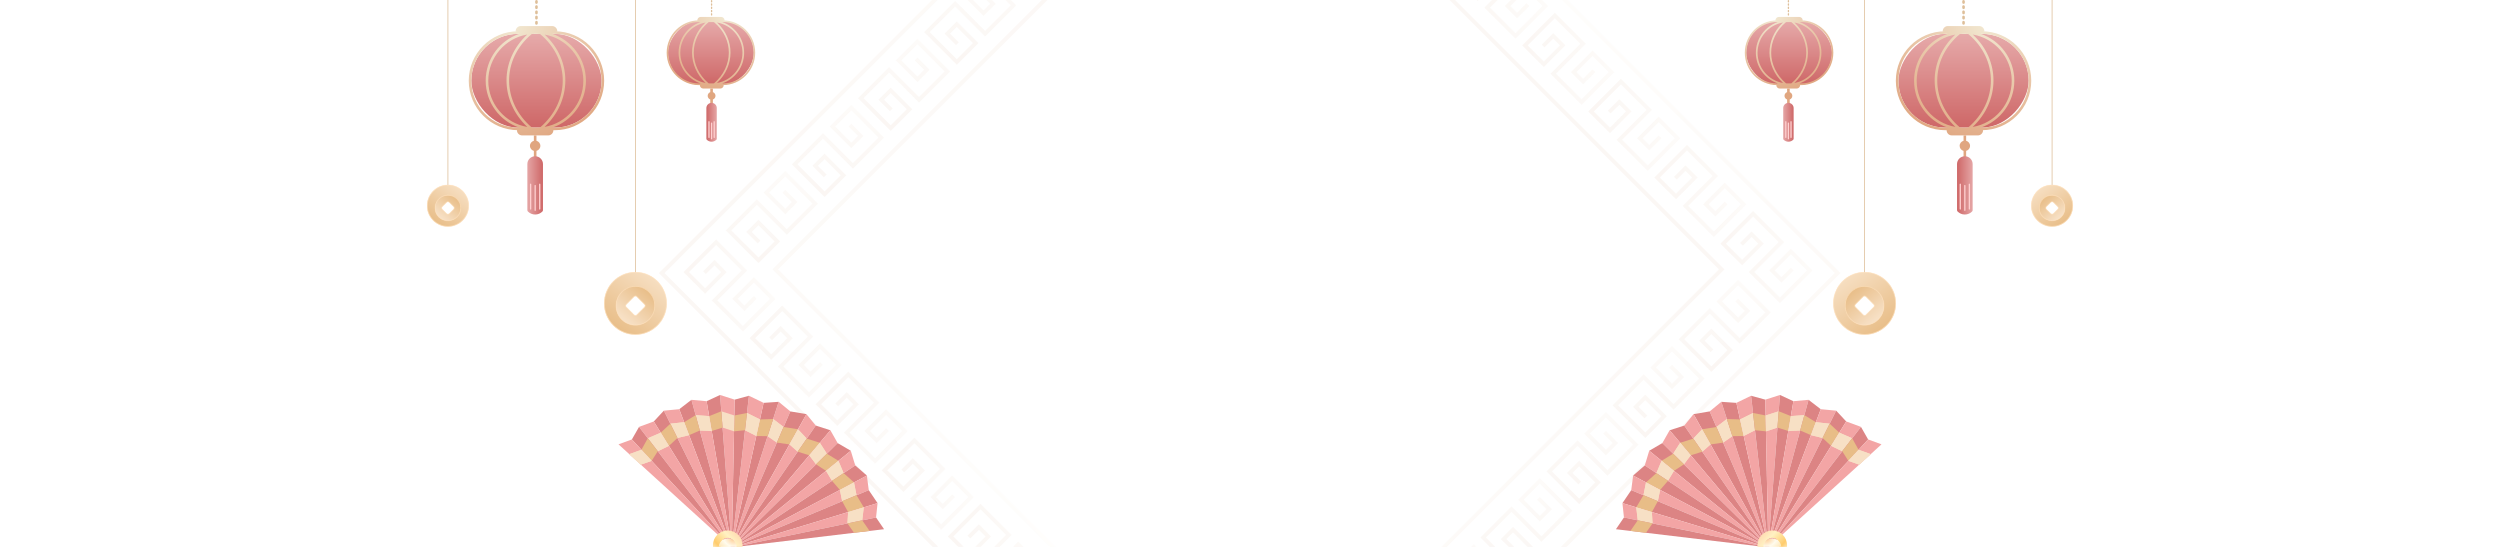 <svg width="1920" height="420" viewBox="0 0 1920 420" fill="none" xmlns="http://www.w3.org/2000/svg">
<g clip-path="url(#clip0_2722_60026)">
<g opacity="0.05">
<rect x="959.701" y="-241.84" width="638.574" height="638.574" transform="rotate(45 959.701 -241.84)" stroke="url(#paint0_radial_2722_60026)" stroke-width="3"/>
<rect x="958.838" y="570.313" width="513.985" height="513.985" transform="rotate(-135 958.838 570.313)" stroke="url(#paint1_radial_2722_60026)" stroke-width="3"/>
<path d="M755.344 -4.376L762.596 2.876L755.344 10.129L740.84 -4.376L755.344 -18.88L778.309 4.085L756.553 25.841L733.588 2.876L711.831 24.633L734.796 47.598L749.301 33.093L734.796 18.589L727.544 25.841L734.192 32.489" stroke="url(#paint2_linear_2722_60026)" stroke-width="3" stroke-linecap="square"/>
<path d="M704.579 46.389L711.831 53.641L704.579 60.893L690.075 46.389L704.579 31.885L727.544 54.85L705.788 76.606L682.823 53.641L661.067 75.397L684.032 98.362L698.536 83.858L684.032 69.354L676.78 76.606L683.427 83.254" stroke="url(#paint3_linear_2722_60026)" stroke-width="3" stroke-linecap="square"/>
<path d="M653.815 97.154L661.067 104.406L653.815 111.658L639.31 97.154L653.815 82.65L676.78 105.615L655.023 127.371L632.058 104.406L610.302 126.162L633.267 149.127L647.771 134.623L633.267 120.119L626.015 127.371L632.663 134.019" stroke="url(#paint4_linear_2722_60026)" stroke-width="3" stroke-linecap="square"/>
<path d="M603.05 147.919L610.302 155.171L603.05 162.423L588.546 147.919L603.05 133.415L626.015 156.38L604.259 178.136L581.294 155.171L559.537 176.927L582.502 199.892L597.007 185.388L582.502 170.884L575.25 178.136L581.898 184.784" stroke="url(#paint5_linear_2722_60026)" stroke-width="3" stroke-linecap="square"/>
<path d="M1334.87 231.504L1342.12 238.756L1334.87 246.008L1320.36 231.504L1334.87 217L1357.83 239.965L1336.07 261.721L1313.11 238.756L1291.35 260.513L1314.32 283.478L1328.82 268.973L1314.32 254.469L1307.07 261.721L1313.71 268.369" stroke="url(#paint6_linear_2722_60026)" stroke-width="3" stroke-linecap="square"/>
<path d="M1284.1 282.269L1291.35 289.521L1284.1 296.773L1269.6 282.269L1284.1 267.765L1307.07 290.73L1285.31 312.486L1262.34 289.521L1240.59 311.277L1263.55 334.242L1278.06 319.738L1263.55 305.234L1256.3 312.486L1262.95 319.134" stroke="url(#paint7_linear_2722_60026)" stroke-width="3" stroke-linecap="square"/>
<path d="M1233.34 333.033L1240.59 340.286L1233.34 347.538L1218.83 333.033L1233.34 318.529L1256.3 341.494L1234.54 363.251L1211.58 340.286L1189.82 362.042L1212.79 385.007L1227.29 370.503L1212.79 355.998L1205.54 363.251L1212.18 369.898" stroke="url(#paint8_linear_2722_60026)" stroke-width="3" stroke-linecap="square"/>
<path d="M1182.57 383.798L1189.82 391.05L1182.57 398.302L1168.07 383.798L1182.57 369.294L1205.54 392.259L1183.78 414.015L1160.81 391.05L1139.06 412.807L1162.02 435.771L1176.53 421.267L1162.02 406.763L1154.77 414.015L1161.42 420.663" stroke="url(#paint9_linear_2722_60026)" stroke-width="3" stroke-linecap="square"/>
<path d="M1131.81 434.563L1139.06 441.815L1131.81 449.067L1117.3 434.563L1131.81 420.059L1154.77 443.024L1133.02 464.78L1110.05 441.815L1088.29 463.571L1111.26 486.536L1125.76 472.032L1111.26 457.528L1104.01 464.78L1110.65 471.428" stroke="url(#paint10_linear_2722_60026)" stroke-width="3" stroke-linecap="square"/>
<path d="M1375.39 207.695L1368.14 214.947L1360.89 207.695L1375.39 193.191L1389.9 207.695L1366.93 230.66L1345.18 208.904L1368.14 185.939L1346.39 164.182L1323.42 187.147L1337.93 201.651L1352.43 187.147L1345.18 179.895L1338.53 186.543" stroke="url(#paint11_linear_2722_60026)" stroke-width="3" stroke-linecap="square"/>
<path d="M1324.63 156.93L1317.38 164.182L1310.13 156.93L1324.63 142.426L1339.13 156.93L1316.17 179.895L1294.41 158.139L1317.38 135.174L1295.62 113.418L1272.66 136.383L1287.16 150.887L1301.66 136.383L1294.41 129.13L1287.77 135.778" stroke="url(#paint12_linear_2722_60026)" stroke-width="3" stroke-linecap="square"/>
<path d="M1273.87 106.166L1266.61 113.418L1259.36 106.166L1273.87 91.661L1288.37 106.166L1265.4 129.13L1243.65 107.374L1266.61 84.409L1244.86 62.653L1221.89 85.618L1236.4 100.122L1250.9 85.618L1243.65 78.366L1237 85.014" stroke="url(#paint13_linear_2722_60026)" stroke-width="3" stroke-linecap="square"/>
<path d="M1223.1 55.401L1215.85 62.653L1208.6 55.401L1223.1 40.897L1237.6 55.401L1214.64 78.366L1192.88 56.61L1215.85 33.645L1194.09 11.888L1171.13 34.853L1185.63 49.358L1200.14 34.853L1192.88 27.601L1186.24 34.249" stroke="url(#paint14_linear_2722_60026)" stroke-width="3" stroke-linecap="square"/>
<path d="M1172.34 4.636L1165.08 11.888L1157.83 4.636L1172.34 -9.868L1186.84 4.636L1163.88 27.601L1142.12 5.845L1165.08 -17.12L1143.33 -38.876L1120.36 -15.911L1134.87 -1.407L1149.37 -15.911L1142.12 -23.163L1135.47 -16.516" stroke="url(#paint15_linear_2722_60026)" stroke-width="3" stroke-linecap="square"/>
<path d="M782.032 432.571L774.78 439.823L767.528 432.571L782.032 418.067L796.536 432.571L773.571 455.536L751.815 433.78L774.78 410.815L753.024 389.059L730.059 412.024L744.563 426.528L759.067 412.024L751.815 404.772L745.167 411.419" stroke="url(#paint16_linear_2722_60026)" stroke-width="3" stroke-linecap="square"/>
<path d="M731.267 381.807L724.015 389.059L716.763 381.807L731.267 367.302L745.771 381.807L722.807 404.772L701.05 383.015L724.015 360.05L702.259 338.294L679.294 361.259L693.798 375.763L708.302 361.259L701.05 354.007L694.402 360.655" stroke="url(#paint17_linear_2722_60026)" stroke-width="3" stroke-linecap="square"/>
<path d="M680.503 331.042L673.25 338.294L665.998 331.042L680.503 316.538L695.007 331.042L672.042 354.007L650.286 332.251L673.25 309.286L651.494 287.529L628.529 310.494L643.033 324.999L657.538 310.494L650.286 303.242L643.638 309.89" stroke="url(#paint18_linear_2722_60026)" stroke-width="3" stroke-linecap="square"/>
<path d="M629.738 280.277L622.486 287.529L615.234 280.277L629.738 265.773L644.242 280.277L621.277 303.242L599.521 281.486L622.486 258.521L600.73 236.765L577.765 259.73L592.269 274.234L606.773 259.73L599.521 252.478L592.873 259.125" stroke="url(#paint19_linear_2722_60026)" stroke-width="3" stroke-linecap="square"/>
<path d="M578.973 229.512L571.721 236.764L564.469 229.512L578.973 215.008L593.477 229.512L570.512 252.477L548.756 230.721L571.721 207.756L549.965 186L527 208.965L541.504 223.469L556.008 208.965L548.756 201.713L542.108 208.36" stroke="url(#paint20_linear_2722_60026)" stroke-width="3" stroke-linecap="square"/>
</g>
<mask id="path-22-inside-1_2722_60026" fill="white">
<path fill-rule="evenodd" clip-rule="evenodd" d="M344 174C352.837 174 360 166.837 360 158C360 149.163 352.837 142 344 142C335.163 142 328 149.163 328 158C328 166.837 335.163 174 344 174ZM344.106 166.16C348.554 166.16 352.16 162.554 352.16 158.107C352.16 153.659 348.554 150.053 344.106 150.053C339.659 150.053 336.053 153.659 336.053 158.107C336.053 162.554 339.659 166.16 344.106 166.16Z"/>
</mask>
<path fill-rule="evenodd" clip-rule="evenodd" d="M344 174C352.837 174 360 166.837 360 158C360 149.163 352.837 142 344 142C335.163 142 328 149.163 328 158C328 166.837 335.163 174 344 174ZM344.106 166.16C348.554 166.16 352.16 162.554 352.16 158.107C352.16 153.659 348.554 150.053 344.106 150.053C339.659 150.053 336.053 153.659 336.053 158.107C336.053 162.554 339.659 166.16 344.106 166.16Z" fill="url(#paint21_linear_2722_60026)"/>
<path d="M359.543 158C359.543 166.584 352.584 173.543 344 173.543V174.457C353.089 174.457 360.457 167.089 360.457 158H359.543ZM344 142.457C352.584 142.457 359.543 149.416 359.543 158H360.457C360.457 148.911 353.089 141.543 344 141.543V142.457ZM328.457 158C328.457 149.416 335.416 142.457 344 142.457V141.543C334.911 141.543 327.543 148.911 327.543 158H328.457ZM344 173.543C335.416 173.543 328.457 166.584 328.457 158H327.543C327.543 167.089 334.911 174.457 344 174.457V173.543ZM351.703 158.107C351.703 162.302 348.302 165.703 344.106 165.703V166.616C348.806 166.616 352.616 162.806 352.616 158.107H351.703ZM344.106 150.51C348.302 150.51 351.703 153.911 351.703 158.107H352.616C352.616 153.407 348.806 149.597 344.106 149.597V150.51ZM336.51 158.107C336.51 153.911 339.911 150.51 344.106 150.51V149.597C339.407 149.597 335.597 153.407 335.597 158.107H336.51ZM344.106 165.703C339.911 165.703 336.51 162.302 336.51 158.107H335.597C335.597 162.806 339.407 166.616 344.106 166.616V165.703Z" fill="#FFE2BF" mask="url(#path-22-inside-1_2722_60026)"/>
<g filter="url(#filter0_d_2722_60026)">
<mask id="path-24-inside-2_2722_60026" fill="white">
<path fill-rule="evenodd" clip-rule="evenodd" d="M344 167.823C349.523 167.823 354 163.386 354 157.912C354 152.438 349.523 148 344 148C338.477 148 334 152.438 334 157.912C334 163.386 338.477 167.823 344 167.823ZM344.973 153.611C344.436 153.078 343.565 153.078 343.027 153.611L339.67 156.939C339.132 157.471 339.132 158.335 339.67 158.867L343.027 162.195C343.565 162.728 344.436 162.728 344.973 162.195L348.331 158.867C348.868 158.335 348.868 157.471 348.331 156.939L344.973 153.611Z"/>
</mask>
<path fill-rule="evenodd" clip-rule="evenodd" d="M344 167.823C349.523 167.823 354 163.386 354 157.912C354 152.438 349.523 148 344 148C338.477 148 334 152.438 334 157.912C334 163.386 338.477 167.823 344 167.823ZM344.973 153.611C344.436 153.078 343.565 153.078 343.027 153.611L339.67 156.939C339.132 157.471 339.132 158.335 339.67 158.867L343.027 162.195C343.565 162.728 344.436 162.728 344.973 162.195L348.331 158.867C348.868 158.335 348.868 157.471 348.331 156.939L344.973 153.611Z" fill="url(#paint22_linear_2722_60026)"/>
<path d="M343.027 153.611L342.746 153.327L343.027 153.611ZM344.973 153.611L345.254 153.327L344.973 153.611ZM339.67 156.939L339.388 156.655L339.67 156.939ZM339.67 158.867L339.951 158.583L339.67 158.867ZM343.027 162.195L342.746 162.479L343.027 162.195ZM344.973 162.195L345.254 162.479L344.973 162.195ZM348.331 158.867L348.049 158.583L348.331 158.867ZM348.331 156.939L348.049 157.223L348.331 156.939ZM353.6 157.912C353.6 163.161 349.305 167.423 344 167.423V168.223C349.74 168.223 354.4 163.61 354.4 157.912H353.6ZM344 148.4C349.305 148.4 353.6 152.662 353.6 157.912H354.4C354.4 152.213 349.74 147.6 344 147.6V148.4ZM334.4 157.912C334.4 152.662 338.695 148.4 344 148.4V147.6C338.26 147.6 333.6 152.213 333.6 157.912H334.4ZM344 167.423C338.695 167.423 334.4 163.161 334.4 157.912H333.6C333.6 163.61 338.26 168.223 344 168.223V167.423ZM343.309 153.895C343.69 153.517 344.31 153.517 344.691 153.895L345.254 153.327C344.561 152.64 343.439 152.64 342.746 153.327L343.309 153.895ZM339.951 157.223L343.309 153.895L342.746 153.327L339.388 156.655L339.951 157.223ZM339.951 158.583C339.572 158.207 339.572 157.599 339.951 157.223L339.388 156.655C338.693 157.344 338.693 158.462 339.388 159.151L339.951 158.583ZM343.309 161.911L339.951 158.583L339.388 159.151L342.746 162.479L343.309 161.911ZM344.691 161.911C344.31 162.289 343.69 162.289 343.309 161.911L342.746 162.479C343.439 163.166 344.561 163.166 345.254 162.479L344.691 161.911ZM348.049 158.583L344.691 161.911L345.254 162.479L348.612 159.151L348.049 158.583ZM348.049 157.223C348.428 157.599 348.428 158.207 348.049 158.583L348.612 159.151C349.307 158.462 349.307 157.344 348.612 156.655L348.049 157.223ZM344.691 153.895L348.049 157.223L348.612 156.655L345.254 153.327L344.691 153.895Z" fill="#FFE2BF" mask="url(#path-24-inside-2_2722_60026)"/>
</g>
<path d="M344 142L344 0" stroke="#DEBF9A" stroke-width="0.601"/>
<path fill-rule="evenodd" clip-rule="evenodd" d="M410 115.874L410 121H412L412 115.874C413.725 115.43 415 113.864 415 112C415 110.136 413.725 108.57 412 108.126V104H410L410 108.126C408.275 108.57 407 110.136 407 112C407 113.864 408.275 115.43 410 115.874Z" fill="#E0A680"/>
<rect x="411" y="19" width="3" height="2" rx="1" transform="rotate(-90 411 19)" fill="#DEBF9A"/>
<rect x="411" y="15" width="3" height="2" rx="1" transform="rotate(-90 411 15)" fill="#DEBF9A"/>
<rect x="411" y="11" width="3" height="2" rx="1" transform="rotate(-90 411 11)" fill="#DEBF9A"/>
<rect x="411" y="7" width="3" height="2" rx="1" transform="rotate(-90 411 7)" fill="#DEBF9A"/>
<rect x="411" y="3" width="3" height="2" rx="1" transform="rotate(-90 411 3)" fill="#DEBF9A"/>
<rect x="362" y="26" width="100" height="72" rx="36" fill="url(#paint23_linear_2722_60026)"/>
<path fill-rule="evenodd" clip-rule="evenodd" d="M396 24C396 21.791 397.791 20 400 20H424C426.209 20 428 21.791 428 24H426C446.987 24 464 41.013 464 62C464 82.987 446.987 100 426 100H425C425 102.209 423.209 104 421 104H401C398.791 104 397 102.209 397 100H398C377.013 100 360 82.987 360 62C360 41.013 377.013 24 398 24H396ZM412 26H411C410.139 26 409.284 26.03 408.438 26.09C384.958 45.612 385.415 78.366 408.447 97.911C409.29 97.97 410.141 98 411 98H412C412.928 98 413.848 97.965 414.759 97.896C437.767 78.354 438.224 45.624 414.768 26.105C413.855 26.035 412.931 26 412 26ZM404.986 97.5C383.903 77.662 383.461 46.371 404.926 26.51C387.936 29.397 375 44.188 375 62C375 79.833 387.967 94.638 404.986 97.5ZM448 62C448 79.753 435.15 94.504 418.244 97.46C439.271 77.634 439.713 46.4 418.305 26.55C435.181 29.531 448 44.269 448 62ZM424.198 98H426C445.882 98 462 81.882 462 62C462 42.118 445.882 26 426 26H424.198C439.201 31.082 450 45.28 450 62C450 78.72 439.201 92.918 424.198 98ZM398 26H398.802C383.799 31.082 373 45.28 373 62C373 78.72 383.799 92.918 398.802 98H398C378.118 98 362 81.882 362 62C362 42.118 378.118 26 398 26Z" fill="url(#paint24_radial_2722_60026)"/>
<path d="M405.459 162.459C405.165 162.165 405 161.766 405 161.351L405 126C405 122.686 407.686 120 411 120C414.314 120 417 122.686 417 126L417 161.351C417 161.766 416.835 162.165 416.541 162.459C413.481 165.519 408.519 165.519 405.459 162.459Z" fill="url(#paint25_linear_2722_60026)"/>
<rect x="407" y="161" width="20" height="1" rx="0.5" transform="rotate(-90 407 161)" fill="#FFD0D0"/>
<rect x="414" y="161" width="20" height="1" rx="0.5" transform="rotate(-90 414 161)" fill="#FFD0D0"/>
<rect x="410.5" y="162" width="20" height="1" rx="0.5" transform="rotate(-90 410.5 162)" fill="#FFD0D0"/>
<mask id="path-39-inside-3_2722_60026" fill="white">
<path fill-rule="evenodd" clip-rule="evenodd" d="M488 257C501.255 257 512 246.255 512 233C512 219.745 501.255 209 488 209C474.745 209 464 219.745 464 233C464 246.255 474.745 257 488 257ZM488 245C494.628 245 500 239.627 500 233C500 226.373 494.628 221 488 221C481.373 221 476 226.373 476 233C476 239.627 481.373 245 488 245Z"/>
</mask>
<path fill-rule="evenodd" clip-rule="evenodd" d="M488 257C501.255 257 512 246.255 512 233C512 219.745 501.255 209 488 209C474.745 209 464 219.745 464 233C464 246.255 474.745 257 488 257ZM488 245C494.628 245 500 239.627 500 233C500 226.373 494.628 221 488 221C481.373 221 476 226.373 476 233C476 239.627 481.373 245 488 245Z" fill="url(#paint26_linear_2722_60026)"/>
<path d="M511.543 233C511.543 246.003 501.003 256.543 488 256.543V257.457C501.507 257.457 512.457 246.507 512.457 233H511.543ZM488 209.457C501.003 209.457 511.543 219.997 511.543 233H512.457C512.457 219.493 501.507 208.543 488 208.543V209.457ZM464.457 233C464.457 219.997 474.997 209.457 488 209.457V208.543C474.493 208.543 463.543 219.493 463.543 233H464.457ZM488 256.543C474.997 256.543 464.457 246.003 464.457 233H463.543C463.543 246.507 474.493 257.457 488 257.457V256.543ZM499.544 233C499.544 239.375 494.375 244.543 488 244.543V245.457C494.88 245.457 500.457 239.88 500.457 233H499.544ZM488 221.457C494.375 221.457 499.544 226.625 499.544 233H500.457C500.457 226.12 494.88 220.543 488 220.543V221.457ZM476.457 233C476.457 226.625 481.625 221.457 488 221.457V220.543C481.121 220.543 475.544 226.12 475.544 233H476.457ZM488 244.543C481.625 244.543 476.457 239.375 476.457 233H475.544C475.544 239.88 481.121 245.457 488 245.457V244.543Z" fill="#FFE2BF" mask="url(#path-39-inside-3_2722_60026)"/>
<g filter="url(#filter1_d_2722_60026)">
<mask id="path-41-inside-4_2722_60026" fill="white">
<path fill-rule="evenodd" clip-rule="evenodd" d="M488 248C496.284 248 503 241.284 503 233C503 224.716 496.284 218 488 218C479.716 218 473 224.716 473 233C473 241.284 479.716 248 488 248ZM494.986 232.018L488.969 226C488.434 225.465 487.566 225.465 487.031 226L481.014 232.018C480.479 232.553 480.479 233.42 481.014 233.955L487.031 239.973C487.566 240.508 488.434 240.508 488.969 239.973L494.986 233.955C495.521 233.42 495.521 232.553 494.986 232.018Z"/>
</mask>
<path fill-rule="evenodd" clip-rule="evenodd" d="M488 248C496.284 248 503 241.284 503 233C503 224.716 496.284 218 488 218C479.716 218 473 224.716 473 233C473 241.284 479.716 248 488 248ZM494.986 232.018L488.969 226C488.434 225.465 487.566 225.465 487.031 226L481.014 232.018C480.479 232.553 480.479 233.42 481.014 233.955L487.031 239.973C487.566 240.508 488.434 240.508 488.969 239.973L494.986 233.955C495.521 233.42 495.521 232.553 494.986 232.018Z" fill="url(#paint27_linear_2722_60026)"/>
<path d="M487.031 226L486.749 225.717L487.031 226ZM481.014 232.018L481.296 232.301L481.014 232.018ZM487.031 239.973L487.314 239.69L487.031 239.973ZM488.969 239.973L488.686 239.69L488.969 239.973ZM494.986 233.955L495.269 234.238V234.238L494.986 233.955ZM502.6 233C502.6 241.063 496.063 247.6 488 247.6V248.4C496.505 248.4 503.4 241.505 503.4 233H502.6ZM488 218.4C496.063 218.4 502.6 224.937 502.6 233H503.4C503.4 224.495 496.505 217.6 488 217.6V218.4ZM473.4 233C473.4 224.937 479.937 218.4 488 218.4V217.6C479.495 217.6 472.6 224.495 472.6 233H473.4ZM488 247.6C479.937 247.6 473.4 241.063 473.4 233H472.6C472.6 241.505 479.495 248.4 488 248.4V247.6ZM488.686 226.283L494.704 232.301L495.269 231.735L489.251 225.717L488.686 226.283ZM487.314 226.283C487.693 225.904 488.307 225.904 488.686 226.283L489.251 225.717C488.56 225.026 487.44 225.026 486.749 225.717L487.314 226.283ZM481.296 232.301L487.314 226.283L486.749 225.717L480.731 231.735L481.296 232.301ZM481.296 233.672C480.918 233.293 480.918 232.679 481.296 232.301L480.731 231.735C480.04 232.426 480.04 233.547 480.731 234.238L481.296 233.672ZM487.314 239.69L481.296 233.672L480.731 234.238L486.749 240.256L487.314 239.69ZM488.686 239.69C488.307 240.069 487.693 240.069 487.314 239.69L486.749 240.256C487.44 240.947 488.56 240.947 489.251 240.256L488.686 239.69ZM494.704 233.672L488.686 239.69L489.251 240.256L495.269 234.238L494.704 233.672ZM494.704 232.301C495.082 232.679 495.082 233.293 494.704 233.672L495.269 234.238C495.96 233.547 495.96 232.426 495.269 231.735L494.704 232.301Z" fill="#FFE2BF" mask="url(#path-41-inside-4_2722_60026)"/>
</g>
<path d="M488 209L488 0" stroke="#DEBF9A" stroke-width="0.601"/>
<path fill-rule="evenodd" clip-rule="evenodd" d="M547.5 76.418L547.5 80H545.5L545.5 76.418C544.335 76.006 543.5 74.894 543.5 73.588C543.5 72.282 544.335 71.171 545.5 70.759V68H547.5L547.5 70.759C548.665 71.171 549.5 72.282 549.5 73.588C549.5 74.894 548.665 76.006 547.5 76.418Z" fill="#E0A680"/>
<rect width="1.924" height="1" rx="0.5" transform="matrix(4.54455e-08 -1 -1 -4.20434e-08 547 12)" fill="#DEBF9A"/>
<rect width="1.924" height="1" rx="0.5" transform="matrix(4.54455e-08 -1 -1 -4.20434e-08 547 9.481)" fill="#DEBF9A"/>
<rect width="1.924" height="1" rx="0.5" transform="matrix(4.54455e-08 -1 -1 -4.20434e-08 547 6.962)" fill="#DEBF9A"/>
<rect width="1.924" height="1" rx="0.5" transform="matrix(4.54455e-08 -1 -1 -4.20434e-08 547 4.443)" fill="#DEBF9A"/>
<rect width="1.924" height="1" rx="0.5" transform="matrix(4.54455e-08 -1 -1 -4.20434e-08 547 1.924)" fill="#DEBF9A"/>
<rect width="66" height="49" rx="24.5" transform="matrix(-1 0 0 1 579 16)" fill="url(#paint28_linear_2722_60026)"/>
<path fill-rule="evenodd" clip-rule="evenodd" d="M556.462 15.619C556.462 14.173 555.289 13 553.842 13H538.158C536.711 13 535.538 14.173 535.538 15.619H556.462ZM555.119 16.929C568.137 16.929 578.69 27.482 578.69 40.5C578.69 53.518 568.137 64.072 555.119 64.072H554.606C564.43 60.744 571.5 51.448 571.5 40.5C571.5 29.552 564.429 20.256 554.605 16.929H555.119ZM548.326 64.011C563.38 51.214 563.68 29.772 548.331 16.99C547.766 16.949 547.196 16.929 546.621 16.929H546.033C545.803 16.929 545.574 16.932 545.346 16.939C544.958 16.95 544.571 16.97 544.188 17C528.856 29.78 529.154 51.206 544.194 64.001C544.575 64.03 544.96 64.051 545.346 64.062C545.55 64.068 545.754 64.071 545.959 64.072H546.695C547.243 64.07 547.787 64.049 548.326 64.011ZM550.593 63.738C564.37 50.751 564.659 30.271 550.632 17.269C561.74 19.173 570.192 28.849 570.192 40.5C570.192 52.165 561.72 61.85 550.593 63.738ZM522.462 40.5C522.462 52.112 530.858 61.763 541.91 63.712C528.17 50.732 527.881 30.291 541.87 17.295C530.838 19.261 522.462 28.902 522.462 40.5ZM538.048 16.929C528.225 20.256 521.154 29.552 521.154 40.5C521.154 51.448 528.224 60.744 538.048 64.072H536.881C523.863 64.072 513.31 53.518 513.31 40.5C513.31 27.482 523.863 16.929 536.881 16.929H538.048ZM555.119 15.619C568.86 15.619 580 26.759 580 40.5C580 54.229 568.88 65.361 555.156 65.381H555.808C555.808 66.827 554.635 68 553.189 68H540.119C538.673 68 537.5 66.827 537.5 65.381L536.881 65.381C523.14 65.381 512 54.241 512 40.5C512 26.759 523.14 15.619 536.881 15.619H555.119Z" fill="url(#paint29_radial_2722_60026)"/>
<path d="M550.194 107.306C550.39 107.11 550.5 106.844 550.5 106.567L550.5 83C550.5 80.791 548.709 79 546.5 79C544.291 79 542.5 80.791 542.5 83L542.5 106.567C542.5 106.844 542.61 107.11 542.806 107.306C544.846 109.346 548.154 109.346 550.194 107.306Z" fill="url(#paint30_linear_2722_60026)"/>
<rect width="13" height="1" rx="0.5" transform="matrix(4.36503e-08 -1 -1 -4.37726e-08 549 106)" fill="#FFD0D0"/>
<rect width="13" height="1" rx="0.5" transform="matrix(4.36503e-08 -1 -1 -4.37726e-08 545 106)" fill="#FFD0D0"/>
<rect width="13" height="1" rx="0.5" transform="matrix(4.36503e-08 -1 -1 -4.37726e-08 547 107.071)" fill="#FFD0D0"/>
<mask id="path-56-inside-5_2722_60026" fill="white">
<path fill-rule="evenodd" clip-rule="evenodd" d="M1576 174C1567.16 174 1560 166.837 1560 158C1560 149.163 1567.16 142 1576 142C1584.84 142 1592 149.163 1592 158C1592 166.837 1584.84 174 1576 174ZM1575.89 166.16C1571.45 166.16 1567.84 162.554 1567.84 158.107C1567.84 153.659 1571.45 150.053 1575.89 150.053C1580.34 150.053 1583.95 153.659 1583.95 158.107C1583.95 162.554 1580.34 166.16 1575.89 166.16Z"/>
</mask>
<path fill-rule="evenodd" clip-rule="evenodd" d="M1576 174C1567.16 174 1560 166.837 1560 158C1560 149.163 1567.16 142 1576 142C1584.84 142 1592 149.163 1592 158C1592 166.837 1584.84 174 1576 174ZM1575.89 166.16C1571.45 166.16 1567.84 162.554 1567.84 158.107C1567.84 153.659 1571.45 150.053 1575.89 150.053C1580.34 150.053 1583.95 153.659 1583.95 158.107C1583.95 162.554 1580.34 166.16 1575.89 166.16Z" fill="url(#paint31_linear_2722_60026)"/>
<path d="M1560.46 158C1560.46 166.584 1567.42 173.543 1576 173.543V174.457C1566.91 174.457 1559.54 167.089 1559.54 158H1560.46ZM1576 142.457C1567.42 142.457 1560.46 149.416 1560.46 158H1559.54C1559.54 148.911 1566.91 141.543 1576 141.543V142.457ZM1591.54 158C1591.54 149.416 1584.58 142.457 1576 142.457V141.543C1585.09 141.543 1592.46 148.911 1592.46 158H1591.54ZM1576 173.543C1584.58 173.543 1591.54 166.584 1591.54 158H1592.46C1592.46 167.089 1585.09 174.457 1576 174.457V173.543ZM1568.3 158.107C1568.3 162.302 1571.7 165.703 1575.89 165.703V166.616C1571.19 166.616 1567.38 162.806 1567.38 158.107H1568.3ZM1575.89 150.51C1571.7 150.51 1568.3 153.911 1568.3 158.107H1567.38C1567.38 153.407 1571.19 149.597 1575.89 149.597V150.51ZM1583.49 158.107C1583.49 153.911 1580.09 150.51 1575.89 150.51V149.597C1580.59 149.597 1584.4 153.407 1584.4 158.107H1583.49ZM1575.89 165.703C1580.09 165.703 1583.49 162.302 1583.49 158.107H1584.4C1584.4 162.806 1580.59 166.616 1575.89 166.616V165.703Z" fill="#FFE2BF" mask="url(#path-56-inside-5_2722_60026)"/>
<g filter="url(#filter2_d_2722_60026)">
<mask id="path-58-inside-6_2722_60026" fill="white">
<path fill-rule="evenodd" clip-rule="evenodd" d="M1576 167.823C1570.48 167.823 1566 163.386 1566 157.912C1566 152.438 1570.48 148 1576 148C1581.52 148 1586 152.438 1586 157.912C1586 163.386 1581.52 167.823 1576 167.823ZM1575.03 153.611C1575.56 153.078 1576.44 153.078 1576.97 153.611L1580.33 156.939C1580.87 157.471 1580.87 158.335 1580.33 158.867L1576.97 162.195C1576.44 162.728 1575.56 162.728 1575.03 162.195L1571.67 158.867C1571.13 158.335 1571.13 157.471 1571.67 156.939L1575.03 153.611Z"/>
</mask>
<path fill-rule="evenodd" clip-rule="evenodd" d="M1576 167.823C1570.48 167.823 1566 163.386 1566 157.912C1566 152.438 1570.48 148 1576 148C1581.52 148 1586 152.438 1586 157.912C1586 163.386 1581.52 167.823 1576 167.823ZM1575.03 153.611C1575.56 153.078 1576.44 153.078 1576.97 153.611L1580.33 156.939C1580.87 157.471 1580.87 158.335 1580.33 158.867L1576.97 162.195C1576.44 162.728 1575.56 162.728 1575.03 162.195L1571.67 158.867C1571.13 158.335 1571.13 157.471 1571.67 156.939L1575.03 153.611Z" fill="url(#paint32_linear_2722_60026)"/>
<path d="M1576.97 153.611L1577.25 153.327L1576.97 153.611ZM1575.03 153.611L1574.75 153.327L1575.03 153.611ZM1580.33 156.939L1580.61 156.655L1580.33 156.939ZM1580.33 158.867L1580.05 158.583L1580.33 158.867ZM1576.97 162.195L1577.25 162.479L1576.97 162.195ZM1575.03 162.195L1574.75 162.479L1575.03 162.195ZM1571.67 158.867L1571.95 158.583L1571.67 158.867ZM1571.67 156.939L1571.95 157.223L1571.67 156.939ZM1566.4 157.912C1566.4 163.161 1570.69 167.423 1576 167.423V168.223C1570.26 168.223 1565.6 163.61 1565.6 157.912H1566.4ZM1576 148.4C1570.69 148.4 1566.4 152.662 1566.4 157.912H1565.6C1565.6 152.213 1570.26 147.6 1576 147.6V148.4ZM1585.6 157.912C1585.6 152.662 1581.31 148.4 1576 148.4V147.6C1581.74 147.6 1586.4 152.213 1586.4 157.912H1585.6ZM1576 167.423C1581.31 167.423 1585.6 163.161 1585.6 157.912H1586.4C1586.4 163.61 1581.74 168.223 1576 168.223V167.423ZM1576.69 153.895C1576.31 153.517 1575.69 153.517 1575.31 153.895L1574.75 153.327C1575.44 152.64 1576.56 152.64 1577.25 153.327L1576.69 153.895ZM1580.05 157.223L1576.69 153.895L1577.25 153.327L1580.61 156.655L1580.05 157.223ZM1580.05 158.583C1580.43 158.207 1580.43 157.599 1580.05 157.223L1580.61 156.655C1581.31 157.344 1581.31 158.462 1580.61 159.151L1580.05 158.583ZM1576.69 161.911L1580.05 158.583L1580.61 159.151L1577.25 162.479L1576.69 161.911ZM1575.31 161.911C1575.69 162.289 1576.31 162.289 1576.69 161.911L1577.25 162.479C1576.56 163.166 1575.44 163.166 1574.75 162.479L1575.31 161.911ZM1571.95 158.583L1575.31 161.911L1574.75 162.479L1571.39 159.151L1571.95 158.583ZM1571.95 157.223C1571.57 157.599 1571.57 158.207 1571.95 158.583L1571.39 159.151C1570.69 158.462 1570.69 157.344 1571.39 156.655L1571.95 157.223ZM1575.31 153.895L1571.95 157.223L1571.39 156.655L1574.75 153.327L1575.31 153.895Z" fill="#FFE2BF" mask="url(#path-58-inside-6_2722_60026)"/>
</g>
<path d="M1576 142L1576 0" stroke="#DEBF9A" stroke-width="0.601"/>
<path fill-rule="evenodd" clip-rule="evenodd" d="M1510 115.874L1510 121H1508L1508 115.874C1506.27 115.43 1505 113.864 1505 112C1505 110.136 1506.27 108.57 1508 108.126V104H1510L1510 108.126C1511.73 108.57 1513 110.136 1513 112C1513 113.864 1511.73 115.43 1510 115.874Z" fill="#E0A680"/>
<rect width="3" height="2" rx="1" transform="matrix(4.37114e-08 -1 -1 -4.37114e-08 1509 19)" fill="#DEBF9A"/>
<rect width="3" height="2" rx="1" transform="matrix(4.37114e-08 -1 -1 -4.37114e-08 1509 15)" fill="#DEBF9A"/>
<rect width="3" height="2" rx="1" transform="matrix(4.37114e-08 -1 -1 -4.37114e-08 1509 11)" fill="#DEBF9A"/>
<rect width="3" height="2" rx="1" transform="matrix(4.37114e-08 -1 -1 -4.37114e-08 1509 7)" fill="#DEBF9A"/>
<rect width="3" height="2" rx="1" transform="matrix(4.37114e-08 -1 -1 -4.37114e-08 1509 3)" fill="#DEBF9A"/>
<rect width="100" height="72" rx="36" transform="matrix(-1 0 0 1 1558 26)" fill="url(#paint33_linear_2722_60026)"/>
<path fill-rule="evenodd" clip-rule="evenodd" d="M1524 24C1524 21.791 1522.21 20 1520 20H1496C1493.79 20 1492 21.791 1492 24H1494C1473.01 24 1456 41.013 1456 62C1456 82.987 1473.01 100 1494 100H1495C1495 102.209 1496.79 104 1499 104H1519C1521.21 104 1523 102.209 1523 100H1522C1542.99 100 1560 82.987 1560 62C1560 41.013 1542.99 24 1522 24H1524ZM1508 26H1509C1509.86 26 1510.72 26.03 1511.56 26.09C1535.04 45.612 1534.58 78.366 1511.55 97.911C1510.71 97.97 1509.86 98 1509 98H1508C1507.07 98 1506.15 97.965 1505.24 97.896C1482.23 78.354 1481.78 45.624 1505.23 26.105C1506.15 26.035 1507.07 26 1508 26ZM1515.01 97.5C1536.1 77.662 1536.54 46.371 1515.07 26.51C1532.06 29.397 1545 44.188 1545 62C1545 79.833 1532.03 94.638 1515.01 97.5ZM1472 62C1472 79.753 1484.85 94.504 1501.76 97.46C1480.73 77.634 1480.29 46.4 1501.69 26.55C1484.82 29.531 1472 44.269 1472 62ZM1495.8 98H1494C1474.12 98 1458 81.882 1458 62C1458 42.118 1474.12 26 1494 26H1495.8C1480.8 31.082 1470 45.28 1470 62C1470 78.72 1480.8 92.918 1495.8 98ZM1522 26H1521.2C1536.2 31.082 1547 45.28 1547 62C1547 78.72 1536.2 92.918 1521.2 98H1522C1541.88 98 1558 81.882 1558 62C1558 42.118 1541.88 26 1522 26Z" fill="url(#paint34_radial_2722_60026)"/>
<path d="M1514.54 162.459C1514.83 162.165 1515 161.766 1515 161.351L1515 126C1515 122.686 1512.31 120 1509 120C1505.69 120 1503 122.686 1503 126L1503 161.351C1503 161.766 1503.17 162.165 1503.46 162.459C1506.52 165.519 1511.48 165.519 1514.54 162.459Z" fill="url(#paint35_linear_2722_60026)"/>
<rect width="20" height="1" rx="0.5" transform="matrix(4.37114e-08 -1 -1 -4.37114e-08 1513 161)" fill="#FFD0D0"/>
<rect width="20" height="1" rx="0.5" transform="matrix(4.37114e-08 -1 -1 -4.37114e-08 1506 161)" fill="#FFD0D0"/>
<rect width="20" height="1" rx="0.5" transform="matrix(4.37114e-08 -1 -1 -4.37114e-08 1509.5 162)" fill="#FFD0D0"/>
<mask id="path-73-inside-7_2722_60026" fill="white">
<path fill-rule="evenodd" clip-rule="evenodd" d="M1432 257C1418.75 257 1408 246.255 1408 233C1408 219.745 1418.75 209 1432 209C1445.25 209 1456 219.745 1456 233C1456 246.255 1445.25 257 1432 257ZM1432 245C1425.37 245 1420 239.627 1420 233C1420 226.373 1425.37 221 1432 221C1438.63 221 1444 226.373 1444 233C1444 239.627 1438.63 245 1432 245Z"/>
</mask>
<path fill-rule="evenodd" clip-rule="evenodd" d="M1432 257C1418.75 257 1408 246.255 1408 233C1408 219.745 1418.75 209 1432 209C1445.25 209 1456 219.745 1456 233C1456 246.255 1445.25 257 1432 257ZM1432 245C1425.37 245 1420 239.627 1420 233C1420 226.373 1425.37 221 1432 221C1438.63 221 1444 226.373 1444 233C1444 239.627 1438.63 245 1432 245Z" fill="url(#paint36_linear_2722_60026)"/>
<path d="M1408.46 233C1408.46 246.003 1419 256.543 1432 256.543V257.457C1418.49 257.457 1407.54 246.507 1407.54 233H1408.46ZM1432 209.457C1419 209.457 1408.46 219.997 1408.46 233H1407.54C1407.54 219.493 1418.49 208.543 1432 208.543V209.457ZM1455.54 233C1455.54 219.997 1445 209.457 1432 209.457V208.543C1445.51 208.543 1456.46 219.493 1456.46 233H1455.54ZM1432 256.543C1445 256.543 1455.54 246.003 1455.54 233H1456.46C1456.46 246.507 1445.51 257.457 1432 257.457V256.543ZM1420.46 233C1420.46 239.375 1425.62 244.543 1432 244.543V245.457C1425.12 245.457 1419.54 239.88 1419.54 233H1420.46ZM1432 221.457C1425.62 221.457 1420.46 226.625 1420.46 233H1419.54C1419.54 226.12 1425.12 220.543 1432 220.543V221.457ZM1443.54 233C1443.54 226.625 1438.38 221.457 1432 221.457V220.543C1438.88 220.543 1444.46 226.12 1444.46 233H1443.54ZM1432 244.543C1438.38 244.543 1443.54 239.375 1443.54 233H1444.46C1444.46 239.88 1438.88 245.457 1432 245.457V244.543Z" fill="#FFE2BF" mask="url(#path-73-inside-7_2722_60026)"/>
<g filter="url(#filter3_d_2722_60026)">
<mask id="path-75-inside-8_2722_60026" fill="white">
<path fill-rule="evenodd" clip-rule="evenodd" d="M1432 248C1423.72 248 1417 241.284 1417 233C1417 224.716 1423.72 218 1432 218C1440.28 218 1447 224.716 1447 233C1447 241.284 1440.28 248 1432 248ZM1425.01 232.018L1431.03 226C1431.57 225.465 1432.43 225.465 1432.97 226L1438.99 232.018C1439.52 232.553 1439.52 233.42 1438.99 233.955L1432.97 239.973C1432.43 240.508 1431.57 240.508 1431.03 239.973L1425.01 233.955C1424.48 233.42 1424.48 232.553 1425.01 232.018Z"/>
</mask>
<path fill-rule="evenodd" clip-rule="evenodd" d="M1432 248C1423.72 248 1417 241.284 1417 233C1417 224.716 1423.72 218 1432 218C1440.28 218 1447 224.716 1447 233C1447 241.284 1440.28 248 1432 248ZM1425.01 232.018L1431.03 226C1431.57 225.465 1432.43 225.465 1432.97 226L1438.99 232.018C1439.52 232.553 1439.52 233.42 1438.99 233.955L1432.97 239.973C1432.43 240.508 1431.57 240.508 1431.03 239.973L1425.01 233.955C1424.48 233.42 1424.48 232.553 1425.01 232.018Z" fill="url(#paint37_linear_2722_60026)"/>
<path d="M1432.97 226L1433.25 225.717L1432.97 226ZM1438.99 232.018L1438.7 232.301L1438.99 232.018ZM1432.97 239.973L1432.69 239.69L1432.97 239.973ZM1431.03 239.973L1431.31 239.69L1431.03 239.973ZM1425.01 233.955L1424.73 234.238V234.238L1425.01 233.955ZM1417.4 233C1417.4 241.063 1423.94 247.6 1432 247.6V248.4C1423.49 248.4 1416.6 241.505 1416.6 233H1417.4ZM1432 218.4C1423.94 218.4 1417.4 224.937 1417.4 233H1416.6C1416.6 224.495 1423.49 217.6 1432 217.6V218.4ZM1446.6 233C1446.6 224.937 1440.06 218.4 1432 218.4V217.6C1440.51 217.6 1447.4 224.495 1447.4 233H1446.6ZM1432 247.6C1440.06 247.6 1446.6 241.063 1446.6 233H1447.4C1447.4 241.505 1440.51 248.4 1432 248.4V247.6ZM1431.31 226.283L1425.3 232.301L1424.73 231.735L1430.75 225.717L1431.31 226.283ZM1432.69 226.283C1432.31 225.904 1431.69 225.904 1431.31 226.283L1430.75 225.717C1431.44 225.026 1432.56 225.026 1433.25 225.717L1432.69 226.283ZM1438.7 232.301L1432.69 226.283L1433.25 225.717L1439.27 231.735L1438.7 232.301ZM1438.7 233.672C1439.08 233.293 1439.08 232.679 1438.7 232.301L1439.27 231.735C1439.96 232.426 1439.96 233.547 1439.27 234.238L1438.7 233.672ZM1432.69 239.69L1438.7 233.672L1439.27 234.238L1433.25 240.256L1432.69 239.69ZM1431.31 239.69C1431.69 240.069 1432.31 240.069 1432.69 239.69L1433.25 240.256C1432.56 240.947 1431.44 240.947 1430.75 240.256L1431.31 239.69ZM1425.3 233.672L1431.31 239.69L1430.75 240.256L1424.73 234.238L1425.3 233.672ZM1425.3 232.301C1424.92 232.679 1424.92 233.293 1425.3 233.672L1424.73 234.238C1424.04 233.547 1424.04 232.426 1424.73 231.735L1425.3 232.301Z" fill="#FFE2BF" mask="url(#path-75-inside-8_2722_60026)"/>
</g>
<path d="M1432 209L1432 0" stroke="#DEBF9A" stroke-width="0.601"/>
<path fill-rule="evenodd" clip-rule="evenodd" d="M1372.5 76.418L1372.5 80H1374.5L1374.5 76.418C1375.67 76.006 1376.5 74.894 1376.5 73.588C1376.5 72.282 1375.67 71.171 1374.5 70.759V68H1372.5L1372.5 70.759C1371.33 71.171 1370.5 72.282 1370.5 73.588C1370.5 74.894 1371.33 76.006 1372.5 76.418Z" fill="#E0A680"/>
<rect x="1373" y="12" width="1.924" height="1" rx="0.5" transform="rotate(-90 1373 12)" fill="#DEBF9A"/>
<rect x="1373" y="9.481" width="1.924" height="1" rx="0.5" transform="rotate(-90 1373 9.481)" fill="#DEBF9A"/>
<rect x="1373" y="6.962" width="1.924" height="1" rx="0.5" transform="rotate(-90 1373 6.962)" fill="#DEBF9A"/>
<rect x="1373" y="4.443" width="1.924" height="1" rx="0.5" transform="rotate(-90 1373 4.443)" fill="#DEBF9A"/>
<rect x="1373" y="1.924" width="1.924" height="1" rx="0.5" transform="rotate(-90 1373 1.924)" fill="#DEBF9A"/>
<rect x="1341" y="16" width="66" height="49" rx="24.5" fill="url(#paint38_linear_2722_60026)"/>
<path fill-rule="evenodd" clip-rule="evenodd" d="M1363.54 15.619C1363.54 14.173 1364.71 13 1366.16 13H1381.84C1383.29 13 1384.46 14.173 1384.46 15.619H1363.54ZM1364.88 16.929C1351.86 16.929 1341.31 27.482 1341.31 40.5C1341.31 53.518 1351.86 64.072 1364.88 64.072H1365.39C1355.57 60.744 1348.5 51.448 1348.5 40.5C1348.5 29.552 1355.57 20.256 1365.39 16.929H1364.88ZM1371.67 64.011C1356.62 51.214 1356.32 29.772 1371.67 16.99C1372.23 16.949 1372.8 16.929 1373.38 16.929H1373.97C1374.2 16.929 1374.43 16.932 1374.65 16.939C1375.04 16.95 1375.43 16.97 1375.81 17C1391.14 29.78 1390.85 51.206 1375.81 64.001C1375.42 64.03 1375.04 64.051 1374.65 64.062C1374.45 64.068 1374.25 64.071 1374.04 64.072H1373.3C1372.76 64.07 1372.21 64.049 1371.67 64.011ZM1369.41 63.738C1355.63 50.751 1355.34 30.271 1369.37 17.269C1358.26 19.173 1349.81 28.849 1349.81 40.5C1349.81 52.165 1358.28 61.85 1369.41 63.738ZM1397.54 40.5C1397.54 52.112 1389.14 61.763 1378.09 63.712C1391.83 50.732 1392.12 30.291 1378.13 17.295C1389.16 19.261 1397.54 28.902 1397.54 40.5ZM1381.95 16.929C1391.78 20.256 1398.85 29.552 1398.85 40.5C1398.85 51.448 1391.78 60.744 1381.95 64.072H1383.12C1396.14 64.072 1406.69 53.518 1406.69 40.5C1406.69 27.482 1396.14 16.929 1383.12 16.929H1381.95ZM1364.88 15.619C1351.14 15.619 1340 26.759 1340 40.5C1340 54.229 1351.12 65.361 1364.84 65.381H1364.19C1364.19 66.827 1365.36 68 1366.81 68H1379.88C1381.33 68 1382.5 66.827 1382.5 65.381L1383.12 65.381C1396.86 65.381 1408 54.241 1408 40.5C1408 26.759 1396.86 15.619 1383.12 15.619H1364.88Z" fill="url(#paint39_radial_2722_60026)"/>
<path d="M1369.81 107.306C1369.61 107.11 1369.5 106.844 1369.5 106.567L1369.5 83C1369.5 80.791 1371.29 79 1373.5 79C1375.71 79 1377.5 80.791 1377.5 83L1377.5 106.567C1377.5 106.844 1377.39 107.11 1377.19 107.306C1375.15 109.346 1371.85 109.346 1369.81 107.306Z" fill="url(#paint40_linear_2722_60026)"/>
<rect x="1371" y="106" width="13" height="1" rx="0.5" transform="rotate(-90 1371 106)" fill="#FFD0D0"/>
<rect x="1375" y="106" width="13" height="1" rx="0.5" transform="rotate(-90 1375 106)" fill="#FFD0D0"/>
<rect x="1373" y="107.071" width="13" height="1" rx="0.5" transform="rotate(-90 1373 107.071)" fill="#FFD0D0"/>
<path d="M1321.97 308.591L1313.03 315.954L1318.19 327.932L1323.35 339.909L1358.03 420.408L1330.48 334.992L1326.23 321.792L1321.97 308.591Z" fill="#F3A5A5"/>
<path d="M1323.35 339.909L1318.19 327.931L1326.23 321.792L1330.48 334.992L1323.35 339.909Z" fill="#F7E0C5"/>
<path d="M1323.35 339.909L1318.19 327.931L1326.23 321.792L1330.48 334.992L1323.35 339.909Z" fill="#F7E0C5"/>
<path d="M1313.03 315.954L1300.66 318.052L1307.18 329.685L1313.7 341.317L1358.03 420.409L1323.35 339.91L1318.19 327.932L1313.03 315.954Z" fill="#DC8484"/>
<path d="M1313.7 341.316L1307.18 329.684L1318.19 327.932L1323.35 339.909L1313.7 341.316Z" fill="#E8BD87"/>
<path d="M1300.66 318.052L1293.51 326.832L1300.43 336.864L1307.34 346.896L1358.03 420.409L1313.7 341.317L1307.18 329.685L1300.66 318.052Z" fill="#F3A5A5"/>
<path d="M1307.34 346.896L1300.43 336.864L1307.18 329.684L1313.7 341.316L1307.34 346.896Z" fill="#F7E0C5"/>
<path d="M1307.34 346.896L1300.43 336.864L1307.18 329.684L1313.7 341.316L1307.34 346.896Z" fill="#F7E0C5"/>
<path d="M1293.51 326.831L1282.29 330.419L1290.39 340.044L1298.49 349.67L1358.03 420.408L1307.34 346.895L1300.43 336.863L1293.51 326.831Z" fill="#DC8484"/>
<path d="M1298.49 349.671L1290.39 340.045L1300.43 336.864L1307.34 346.896L1298.49 349.671Z" fill="#E8BD87"/>
<path d="M1282.29 330.419L1276.68 340.292L1284.97 348.451L1293.25 356.609L1358.03 420.408L1298.49 349.67L1290.39 340.044L1282.29 330.419Z" fill="#F3A5A5"/>
<path d="M1293.25 356.609L1284.97 348.451L1290.39 340.044L1298.49 349.67L1293.25 356.609Z" fill="#F7E0C5"/>
<path d="M1293.25 356.609L1284.97 348.451L1290.39 340.044L1298.49 349.67L1293.25 356.609Z" fill="#F7E0C5"/>
<path d="M1276.68 340.293L1266.6 346.167L1276.11 353.886L1285.61 361.606L1358.03 420.408L1293.25 356.609L1284.97 348.451L1276.68 340.293Z" fill="#DC8484"/>
<path d="M1285.61 361.605L1276.11 353.886L1284.97 348.451L1293.25 356.609L1285.61 361.605Z" fill="#E8BD87"/>
<path d="M1266.6 346.166L1263.19 357.461L1272.09 363.372L1281 369.283L1358.03 420.408L1285.61 361.605L1276.11 353.886L1266.6 346.166Z" fill="#F3A5A5"/>
<path d="M1281 369.283L1272.09 363.372L1276.11 353.886L1285.61 361.606L1281 369.283Z" fill="#F7E0C5"/>
<path d="M1281 369.283L1272.09 363.372L1276.11 353.886L1285.61 361.606L1281 369.283Z" fill="#F7E0C5"/>
<path d="M1263.19 357.461L1254.24 365.223L1264.13 370.483L1274.98 376.249L1358.03 420.408L1281 369.283L1272.09 363.372L1263.19 357.461Z" fill="#DC8484"/>
<path d="M1274.98 376.25L1264.13 370.484L1272.09 363.372L1281 369.283L1274.98 376.25Z" fill="#E8BD87"/>
<path d="M1254.24 365.223L1252.79 376.42L1262.17 380.342L1273.22 384.958L1358.03 420.408L1274.98 376.249L1264.13 370.483L1254.24 365.223Z" fill="#F3A5A5"/>
<path d="M1273.22 384.957L1262.17 380.341L1264.13 370.483L1274.98 376.249L1273.22 384.957Z" fill="#F7E0C5"/>
<path d="M1273.22 384.957L1262.17 380.341L1264.13 370.483L1274.98 376.249L1273.22 384.957Z" fill="#F7E0C5"/>
<path d="M1252.79 376.421L1246.03 386.401L1256.62 389.617L1268.65 393.27L1358.03 420.408L1273.22 384.958L1262.18 380.342L1252.79 376.421Z" fill="#DC8484"/>
<path d="M1268.65 393.271L1256.62 389.617L1262.17 380.342L1273.22 384.958L1268.65 393.271Z" fill="#E8BD87"/>
<path d="M1246.03 386.401L1247.19 397.427L1257.8 399.627L1269.15 401.981L1358.03 420.408L1268.65 393.27L1256.62 389.616L1246.03 386.401Z" fill="#F3A5A5"/>
<path d="M1269.15 401.981L1257.8 399.627L1256.62 389.617L1268.65 393.27L1269.15 401.981Z" fill="#F7E0C5"/>
<path d="M1269.15 401.981L1257.8 399.627L1256.62 389.617L1268.65 393.27L1269.15 401.981Z" fill="#F7E0C5"/>
<path d="M1247.19 397.427L1241.04 406.435L1252.16 407.763L1264.1 409.189L1358.03 420.408L1269.15 401.981L1257.8 399.627L1247.19 397.427Z" fill="#DC8484"/>
<path d="M1252.16 407.763L1257.8 399.627L1269.15 401.981L1264.1 409.189L1252.16 407.763Z" fill="#E8BD87"/>
<path d="M1321.97 308.591L1333.54 309.397L1336.35 322.126L1339.16 334.856L1358.03 420.408L1330.48 334.992L1326.23 321.792L1321.97 308.591Z" fill="#DC8484"/>
<path d="M1339.16 334.856L1336.35 322.126L1326.23 321.792L1330.48 334.992L1339.16 334.856Z" fill="#E8BD87"/>
<path d="M1333.54 309.397L1344.83 303.936L1346.33 317.172L1347.83 330.408L1358.03 420.409L1339.16 334.856L1336.35 322.127L1333.54 309.397Z" fill="#F3A5A5"/>
<path d="M1347.83 330.408L1346.33 317.172L1336.35 322.127L1339.16 334.856L1347.83 330.408Z" fill="#F7E0C5"/>
<path d="M1347.83 330.408L1346.33 317.172L1336.35 322.127L1339.16 334.856L1347.83 330.408Z" fill="#F7E0C5"/>
<path d="M1344.83 303.936L1355.78 306.93L1356.02 319.095L1356.26 331.261L1358.03 420.409L1347.83 330.408L1346.33 317.172L1344.83 303.936Z" fill="#DC8484"/>
<path d="M1356.26 331.26L1356.02 319.095L1346.33 317.172L1347.83 330.408L1356.26 331.26Z" fill="#E8BD87"/>
<path d="M1355.78 306.929L1367 303.342L1366.04 315.864L1365.08 328.386L1358.03 420.408L1356.26 331.26L1356.02 319.095L1355.78 306.929Z" fill="#F3A5A5"/>
<path d="M1365.08 328.386L1366.04 315.864L1356.02 319.095L1356.26 331.26L1365.08 328.386Z" fill="#F7E0C5"/>
<path d="M1365.08 328.386L1366.04 315.864L1356.02 319.095L1356.26 331.26L1365.08 328.386Z" fill="#F7E0C5"/>
<path d="M1367 303.342L1377.33 308.125L1375.36 319.559L1373.4 330.993L1358.03 420.408L1365.08 328.386L1366.04 315.864L1367 303.342Z" fill="#DC8484"/>
<path d="M1373.4 330.993L1375.36 319.559L1366.04 315.864L1365.08 328.386L1373.4 330.993Z" fill="#E8BD87"/>
<path d="M1377.33 308.125L1388.96 307.056L1385.75 318.843L1382.53 330.629L1358.03 420.408L1373.4 330.993L1375.36 319.559L1377.33 308.125Z" fill="#F3A5A5"/>
<path d="M1382.53 330.628L1385.75 318.842L1375.36 319.559L1373.4 330.993L1382.53 330.628Z" fill="#F7E0C5"/>
<path d="M1382.53 330.628L1385.75 318.842L1375.36 319.559L1373.4 330.993L1382.53 330.628Z" fill="#F7E0C5"/>
<path d="M1388.96 307.056L1398.34 314.263L1394.56 324.23L1390.77 334.197L1358.03 420.408L1382.53 330.628L1385.75 318.842L1388.96 307.056Z" fill="#DC8484"/>
<path d="M1390.77 334.197L1394.56 324.23L1385.75 318.843L1382.53 330.629L1390.77 334.197Z" fill="#E8BD87"/>
<path d="M1398.34 314.263L1410.16 315.391L1405.19 325.4L1399.74 336.373L1358.03 420.408L1390.77 334.197L1394.56 324.23L1398.34 314.263Z" fill="#F3A5A5"/>
<path d="M1399.74 336.373L1405.19 325.401L1394.56 324.23L1390.77 334.197L1399.74 336.373Z" fill="#F7E0C5"/>
<path d="M1399.74 336.373L1405.19 325.401L1394.56 324.23L1390.77 334.197L1399.74 336.373Z" fill="#F7E0C5"/>
<path d="M1410.16 315.391L1417.88 323.656L1412.54 332.281L1406.26 342.434L1358.03 420.408L1399.74 336.373L1405.19 325.4L1410.16 315.391Z" fill="#DC8484"/>
<path d="M1406.26 342.434L1412.54 332.281L1405.19 325.4L1399.74 336.373L1406.26 342.434Z" fill="#E8BD87"/>
<path d="M1417.88 323.657L1429.22 327.852L1422.48 336.604L1414.84 346.547L1358.03 420.408L1406.26 342.435L1412.54 332.281L1417.88 323.657Z" fill="#F3A5A5"/>
<path d="M1414.84 346.547L1422.48 336.604L1412.54 332.282L1406.26 342.435L1414.84 346.547Z" fill="#F7E0C5"/>
<path d="M1414.84 346.547L1422.48 336.604L1412.54 332.282L1406.26 342.435L1414.84 346.547Z" fill="#F7E0C5"/>
<path d="M1429.22 327.851L1434.72 337.489L1427.38 345.427L1419.52 353.92L1358.03 420.408L1414.84 346.546L1422.48 336.603L1429.22 327.851Z" fill="#DC8484"/>
<path d="M1419.52 353.921L1427.38 345.428L1422.48 336.604L1414.84 346.547L1419.52 353.921Z" fill="#E8BD87"/>
<path d="M1434.72 337.489L1444.98 341.252L1436.72 348.777L1427.84 356.855L1358.03 420.408L1419.52 353.921L1427.38 345.427L1434.72 337.489Z" fill="#F3A5A5"/>
<path d="M1436.72 348.777L1427.38 345.427L1419.52 353.921L1427.84 356.855L1436.72 348.777Z" fill="#F7E0C5"/>
<path d="M1436.72 348.777L1427.38 345.427L1419.52 353.921L1427.84 356.855L1436.72 348.777Z" fill="#F7E0C5"/>
<path fill-rule="evenodd" clip-rule="evenodd" d="M1361.1 430.035C1354.83 430.035 1349.75 424.973 1349.75 418.729C1349.75 412.484 1354.83 407.422 1361.1 407.422C1367.38 407.422 1372.46 412.484 1372.46 418.729C1372.46 424.973 1367.38 430.035 1361.1 430.035ZM1361.1 424.382C1357.97 424.382 1355.42 421.851 1355.42 418.729C1355.42 415.607 1357.97 413.075 1361.1 413.075C1364.24 413.075 1366.78 415.607 1366.78 418.729C1366.78 421.851 1364.24 424.382 1361.1 424.382Z" fill="url(#paint41_linear_2722_60026)"/>
<g filter="url(#filter4_d_2722_60026)">
<path d="M1354.11 418.729C1354.11 422.571 1357.24 425.687 1361.1 425.687C1364.96 425.687 1368.09 422.571 1368.09 418.729C1368.09 414.886 1364.96 411.771 1361.1 411.771C1357.24 411.771 1354.11 414.886 1354.11 418.729Z" fill="url(#paint42_radial_2722_60026)"/>
</g>
<path d="M598.03 308.591L606.97 315.954L601.81 327.932L596.65 339.91L561.97 420.409L589.515 334.993L593.772 321.792L598.03 308.591Z" fill="#F3A5A5"/>
<path d="M596.65 339.909L601.81 327.932L593.772 321.792L589.515 334.993L596.65 339.909Z" fill="#F7E0C5"/>
<path d="M596.65 339.909L601.81 327.932L593.772 321.792L589.515 334.993L596.65 339.909Z" fill="#F7E0C5"/>
<path d="M606.97 315.955L619.338 318.053L612.819 329.685L606.299 341.317L561.969 420.409L596.65 339.91L601.81 327.932L606.97 315.955Z" fill="#DC8484"/>
<path d="M606.299 341.317L612.819 329.685L601.81 327.932L596.65 339.91L606.299 341.317Z" fill="#E8BD87"/>
<path d="M619.338 318.053L626.491 326.833L619.574 336.864L612.657 346.896L561.969 420.409L606.299 341.317L612.819 329.685L619.338 318.053Z" fill="#F3A5A5"/>
<path d="M612.657 346.896L619.574 336.864L612.819 329.685L606.299 341.317L612.657 346.896Z" fill="#F7E0C5"/>
<path d="M612.657 346.896L619.574 336.864L612.819 329.685L606.299 341.317L612.657 346.896Z" fill="#F7E0C5"/>
<path d="M626.491 326.832L637.714 330.419L629.612 340.045L621.51 349.67L561.969 420.408L612.657 346.896L619.574 336.864L626.491 326.832Z" fill="#DC8484"/>
<path d="M621.51 349.671L629.612 340.045L619.574 336.865L612.657 346.896L621.51 349.671Z" fill="#E8BD87"/>
<path d="M637.714 330.419L643.315 340.293L635.031 348.451L626.748 356.609L561.969 420.408L621.51 349.67L629.612 340.045L637.714 330.419Z" fill="#F3A5A5"/>
<path d="M626.748 356.61L635.031 348.451L629.612 340.045L621.51 349.67L626.748 356.61Z" fill="#F7E0C5"/>
<path d="M626.748 356.61L635.031 348.451L629.612 340.045L621.51 349.67L626.748 356.61Z" fill="#F7E0C5"/>
<path d="M643.315 340.293L653.401 346.167L643.894 353.887L634.387 361.606L561.97 420.409L626.748 356.61L635.032 348.451L643.315 340.293Z" fill="#DC8484"/>
<path d="M634.387 361.606L643.894 353.886L635.032 348.451L626.748 356.61L634.387 361.606Z" fill="#E8BD87"/>
<path d="M653.401 346.167L656.814 357.462L647.908 363.373L639.002 369.283L561.969 420.409L634.387 361.606L643.894 353.886L653.401 346.167Z" fill="#F3A5A5"/>
<path d="M639.001 369.284L647.908 363.373L643.894 353.887L634.387 361.606L639.001 369.284Z" fill="#F7E0C5"/>
<path d="M639.001 369.284L647.908 363.373L643.894 353.887L634.387 361.606L639.001 369.284Z" fill="#F7E0C5"/>
<path d="M656.814 357.462L665.758 365.224L655.866 370.484L645.021 376.25L561.97 420.408L639.002 369.283L647.908 363.372L656.814 357.462Z" fill="#DC8484"/>
<path d="M645.021 376.25L655.866 370.484L647.908 363.373L639.002 369.284L645.021 376.25Z" fill="#E8BD87"/>
<path d="M665.758 365.224L667.206 376.421L657.825 380.342L646.781 384.958L561.97 420.409L645.021 376.25L655.866 370.484L665.758 365.224Z" fill="#F3A5A5"/>
<path d="M646.781 384.958L657.825 380.342L655.866 370.483L645.021 376.249L646.781 384.958Z" fill="#F7E0C5"/>
<path d="M646.781 384.958L657.825 380.342L655.866 370.483L645.021 376.249L646.781 384.958Z" fill="#F7E0C5"/>
<path d="M667.206 376.421L673.971 386.402L663.38 389.618L651.348 393.271L561.969 420.409L646.781 384.958L657.825 380.342L667.206 376.421Z" fill="#DC8484"/>
<path d="M651.348 393.271L663.38 389.618L657.825 380.343L646.781 384.959L651.348 393.271Z" fill="#E8BD87"/>
<path d="M673.971 386.401L672.811 397.427L662.199 399.627L650.846 401.981L561.969 420.408L651.348 393.27L663.38 389.617L673.971 386.401Z" fill="#F3A5A5"/>
<path d="M650.846 401.982L662.199 399.628L663.38 389.617L651.348 393.271L650.846 401.982Z" fill="#F7E0C5"/>
<path d="M650.846 401.982L662.199 399.628L663.38 389.617L651.348 393.271L650.846 401.982Z" fill="#F7E0C5"/>
<path d="M672.811 397.428L678.956 406.435L667.836 407.763L655.897 409.189L561.97 420.409L650.846 401.982L662.199 399.628L672.811 397.428Z" fill="#DC8484"/>
<path d="M667.835 407.763L662.199 399.628L650.846 401.982L655.897 409.19L667.835 407.763Z" fill="#E8BD87"/>
<path d="M598.03 308.591L586.455 309.398L583.647 322.127L580.839 334.856L561.97 420.409L589.515 334.993L593.772 321.792L598.03 308.591Z" fill="#DC8484"/>
<path d="M580.839 334.856L583.647 322.127L593.772 321.792L589.515 334.993L580.839 334.856Z" fill="#E8BD87"/>
<path d="M586.455 309.398L575.171 303.936L573.671 317.173L572.17 330.409L561.969 420.409L580.839 334.857L583.647 322.127L586.455 309.398Z" fill="#F3A5A5"/>
<path d="M572.17 330.409L573.671 317.172L583.647 322.127L580.839 334.856L572.17 330.409Z" fill="#F7E0C5"/>
<path d="M572.17 330.409L573.671 317.172L583.647 322.127L580.839 334.856L572.17 330.409Z" fill="#F7E0C5"/>
<path d="M575.171 303.936L564.222 306.93L563.98 319.096L563.739 331.261L561.969 420.409L572.17 330.409L573.671 317.173L575.171 303.936Z" fill="#DC8484"/>
<path d="M563.739 331.261L563.98 319.095L573.671 317.172L572.17 330.408L563.739 331.261Z" fill="#E8BD87"/>
<path d="M564.222 306.93L552.999 303.343L553.958 315.865L554.918 328.386L561.969 420.408L563.739 331.261L563.98 319.095L564.222 306.93Z" fill="#F3A5A5"/>
<path d="M554.918 328.387L553.958 315.865L563.98 319.096L563.739 331.261L554.918 328.387Z" fill="#F7E0C5"/>
<path d="M552.999 303.343L542.671 308.125L544.636 319.559L546.601 330.993L561.969 420.408L554.918 328.386L553.958 315.865L552.999 303.343Z" fill="#DC8484"/>
<path d="M546.601 330.994L544.636 319.56L553.958 315.865L554.918 328.387L546.601 330.994Z" fill="#E8BD87"/>
<path d="M542.671 308.126L531.035 307.057L534.252 318.843L537.468 330.629L561.97 420.409L546.601 330.994L544.636 319.56L542.671 308.126Z" fill="#F3A5A5"/>
<path d="M537.468 330.629L534.252 318.843L544.636 319.56L546.601 330.994L537.468 330.629Z" fill="#F7E0C5"/>
<path d="M537.468 330.629L534.252 318.843L544.636 319.56L546.601 330.994L537.468 330.629Z" fill="#F7E0C5"/>
<path d="M531.035 307.057L521.656 314.263L525.441 324.23L529.227 334.198L561.969 420.409L537.468 330.629L534.252 318.843L531.035 307.057Z" fill="#DC8484"/>
<path d="M529.227 334.198L525.441 324.231L534.251 318.843L537.468 330.629L529.227 334.198Z" fill="#E8BD87"/>
<path d="M521.656 314.263L509.844 315.392L514.813 325.401L520.259 336.374L561.97 420.409L529.227 334.198L525.442 324.231L521.656 314.263Z" fill="#F3A5A5"/>
<path d="M520.259 336.374L514.812 325.401L525.441 324.231L529.227 334.198L520.259 336.374Z" fill="#F7E0C5"/>
<path d="M520.259 336.374L514.812 325.401L525.441 324.231L529.227 334.198L520.259 336.374Z" fill="#F7E0C5"/>
<path d="M509.844 315.391L502.12 323.657L507.456 332.282L513.736 342.435L561.97 420.409L520.259 336.374L514.813 325.401L509.844 315.391Z" fill="#DC8484"/>
<path d="M513.736 342.434L507.456 332.281L514.813 325.4L520.259 336.373L513.736 342.434Z" fill="#E8BD87"/>
<path d="M502.12 323.657L490.784 327.852L497.515 336.604L505.162 346.547L561.969 420.409L513.736 342.435L507.455 332.282L502.12 323.657Z" fill="#F3A5A5"/>
<path d="M505.162 346.547L497.515 336.604L507.455 332.282L513.736 342.435L505.162 346.547Z" fill="#F7E0C5"/>
<path d="M505.162 346.547L497.515 336.604L507.455 332.282L513.736 342.435L505.162 346.547Z" fill="#F7E0C5"/>
<path d="M490.784 327.852L485.28 337.489L492.622 345.428L500.477 353.921L561.969 420.408L505.162 346.547L497.515 336.604L490.784 327.852Z" fill="#DC8484"/>
<path d="M500.477 353.922L492.622 345.429L497.515 336.605L505.162 346.547L500.477 353.922Z" fill="#E8BD87"/>
<path d="M485.28 337.489L475.016 341.253L483.282 348.777L492.156 356.855L561.97 420.409L500.477 353.921L492.622 345.428L485.28 337.489Z" fill="#F3A5A5"/>
<path d="M483.282 348.777L492.622 345.428L500.477 353.921L492.156 356.855L483.282 348.777Z" fill="#F7E0C5"/>
<path d="M483.282 348.777L492.622 345.428L500.477 353.921L492.156 356.855L483.282 348.777Z" fill="#F7E0C5"/>
<path fill-rule="evenodd" clip-rule="evenodd" d="M558.897 430.035C565.169 430.035 570.254 424.973 570.254 418.729C570.254 412.484 565.169 407.422 558.897 407.422C552.624 407.422 547.539 412.484 547.539 418.729C547.539 424.973 552.624 430.035 558.897 430.035ZM558.897 424.382C562.033 424.382 564.575 421.851 564.575 418.729C564.575 415.607 562.033 413.075 558.897 413.075C555.76 413.075 553.218 415.607 553.218 418.729C553.218 421.851 555.76 424.382 558.897 424.382Z" fill="url(#paint43_linear_2722_60026)"/>
<g filter="url(#filter5_d_2722_60026)">
<path d="M565.886 418.729C565.886 422.571 562.757 425.687 558.897 425.687C555.036 425.687 551.907 422.571 551.907 418.729C551.907 414.886 555.036 411.771 558.897 411.771C562.757 411.771 565.886 414.886 565.886 418.729Z" fill="url(#paint44_radial_2722_60026)"/>
</g>
</g>
<defs>
<filter id="filter0_d_2722_60026" x="331.261" y="147.087" width="25.479" height="25.302" filterUnits="userSpaceOnUse" color-interpolation-filters="sRGB">
<feFlood flood-opacity="0" result="BackgroundImageFix"/>
<feColorMatrix in="SourceAlpha" type="matrix" values="0 0 0 0 0 0 0 0 0 0 0 0 0 0 0 0 0 0 127 0" result="hardAlpha"/>
<feOffset dy="1.826"/>
<feGaussianBlur stdDeviation="1.37"/>
<feComposite in2="hardAlpha" operator="out"/>
<feColorMatrix type="matrix" values="0 0 0 0 0 0 0 0 0 0 0 0 0 0 0 0 0 0 0.12 0"/>
<feBlend mode="normal" in2="BackgroundImageFix" result="effect1_dropShadow_2722_60026"/>
<feBlend mode="normal" in="SourceGraphic" in2="effect1_dropShadow_2722_60026" result="shape"/>
</filter>
<filter id="filter1_d_2722_60026" x="470.261" y="217.087" width="35.479" height="35.479" filterUnits="userSpaceOnUse" color-interpolation-filters="sRGB">
<feFlood flood-opacity="0" result="BackgroundImageFix"/>
<feColorMatrix in="SourceAlpha" type="matrix" values="0 0 0 0 0 0 0 0 0 0 0 0 0 0 0 0 0 0 127 0" result="hardAlpha"/>
<feOffset dy="1.826"/>
<feGaussianBlur stdDeviation="1.37"/>
<feComposite in2="hardAlpha" operator="out"/>
<feColorMatrix type="matrix" values="0 0 0 0 0 0 0 0 0 0 0 0 0 0 0 0 0 0 0.12 0"/>
<feBlend mode="normal" in2="BackgroundImageFix" result="effect1_dropShadow_2722_60026"/>
<feBlend mode="normal" in="SourceGraphic" in2="effect1_dropShadow_2722_60026" result="shape"/>
</filter>
<filter id="filter2_d_2722_60026" x="1563.26" y="147.087" width="25.479" height="25.302" filterUnits="userSpaceOnUse" color-interpolation-filters="sRGB">
<feFlood flood-opacity="0" result="BackgroundImageFix"/>
<feColorMatrix in="SourceAlpha" type="matrix" values="0 0 0 0 0 0 0 0 0 0 0 0 0 0 0 0 0 0 127 0" result="hardAlpha"/>
<feOffset dy="1.826"/>
<feGaussianBlur stdDeviation="1.37"/>
<feComposite in2="hardAlpha" operator="out"/>
<feColorMatrix type="matrix" values="0 0 0 0 0 0 0 0 0 0 0 0 0 0 0 0 0 0 0.12 0"/>
<feBlend mode="normal" in2="BackgroundImageFix" result="effect1_dropShadow_2722_60026"/>
<feBlend mode="normal" in="SourceGraphic" in2="effect1_dropShadow_2722_60026" result="shape"/>
</filter>
<filter id="filter3_d_2722_60026" x="1414.26" y="217.087" width="35.479" height="35.479" filterUnits="userSpaceOnUse" color-interpolation-filters="sRGB">
<feFlood flood-opacity="0" result="BackgroundImageFix"/>
<feColorMatrix in="SourceAlpha" type="matrix" values="0 0 0 0 0 0 0 0 0 0 0 0 0 0 0 0 0 0 127 0" result="hardAlpha"/>
<feOffset dy="1.826"/>
<feGaussianBlur stdDeviation="1.37"/>
<feComposite in2="hardAlpha" operator="out"/>
<feColorMatrix type="matrix" values="0 0 0 0 0 0 0 0 0 0 0 0 0 0 0 0 0 0 0.12 0"/>
<feBlend mode="normal" in2="BackgroundImageFix" result="effect1_dropShadow_2722_60026"/>
<feBlend mode="normal" in="SourceGraphic" in2="effect1_dropShadow_2722_60026" result="shape"/>
</filter>
<filter id="filter4_d_2722_60026" x="1351.37" y="410.857" width="19.457" height="19.395" filterUnits="userSpaceOnUse" color-interpolation-filters="sRGB">
<feFlood flood-opacity="0" result="BackgroundImageFix"/>
<feColorMatrix in="SourceAlpha" type="matrix" values="0 0 0 0 0 0 0 0 0 0 0 0 0 0 0 0 0 0 127 0" result="hardAlpha"/>
<feOffset dy="1.826"/>
<feGaussianBlur stdDeviation="1.37"/>
<feComposite in2="hardAlpha" operator="out"/>
<feColorMatrix type="matrix" values="0 0 0 0 0 0 0 0 0 0 0 0 0 0 0 0 0 0 0.12 0"/>
<feBlend mode="normal" in2="BackgroundImageFix" result="effect1_dropShadow_2722_60026"/>
<feBlend mode="normal" in="SourceGraphic" in2="effect1_dropShadow_2722_60026" result="shape"/>
</filter>
<filter id="filter5_d_2722_60026" x="549.168" y="410.857" width="19.457" height="19.395" filterUnits="userSpaceOnUse" color-interpolation-filters="sRGB">
<feFlood flood-opacity="0" result="BackgroundImageFix"/>
<feColorMatrix in="SourceAlpha" type="matrix" values="0 0 0 0 0 0 0 0 0 0 0 0 0 0 0 0 0 0 127 0" result="hardAlpha"/>
<feOffset dy="1.826"/>
<feGaussianBlur stdDeviation="1.37"/>
<feComposite in2="hardAlpha" operator="out"/>
<feColorMatrix type="matrix" values="0 0 0 0 0 0 0 0 0 0 0 0 0 0 0 0 0 0 0.12 0"/>
<feBlend mode="normal" in2="BackgroundImageFix" result="effect1_dropShadow_2722_60026"/>
<feBlend mode="normal" in="SourceGraphic" in2="effect1_dropShadow_2722_60026" result="shape"/>
</filter>
<radialGradient id="paint0_radial_2722_60026" cx="0" cy="0" r="1" gradientUnits="userSpaceOnUse" gradientTransform="translate(1175.61 -232.504) rotate(72.194) scale(685.888 720.067)">
<stop stop-color="#FFF0CE"/>
<stop offset="1" stop-color="#A4480A"/>
</radialGradient>
<radialGradient id="paint1_radial_2722_60026" cx="0" cy="0" r="1" gradientUnits="userSpaceOnUse" gradientTransform="translate(1132.82 581.666) rotate(72.194) scale(552.694 580.235)">
<stop stop-color="#FFF0CE"/>
<stop offset="1" stop-color="#A4480A"/>
</radialGradient>
<linearGradient id="paint2_linear_2722_60026" x1="799.077" y1="-62.172" x2="795.395" y2="43.85" gradientUnits="userSpaceOnUse">
<stop stop-color="#FFF0CE"/>
<stop offset="1" stop-color="#A4480A"/>
</linearGradient>
<linearGradient id="paint3_linear_2722_60026" x1="748.313" y1="-11.407" x2="744.63" y2="94.615" gradientUnits="userSpaceOnUse">
<stop stop-color="#FFF0CE"/>
<stop offset="1" stop-color="#A4480A"/>
</linearGradient>
<linearGradient id="paint4_linear_2722_60026" x1="697.548" y1="39.358" x2="693.865" y2="145.38" gradientUnits="userSpaceOnUse">
<stop stop-color="#FFF0CE"/>
<stop offset="1" stop-color="#A4480A"/>
</linearGradient>
<linearGradient id="paint5_linear_2722_60026" x1="646.783" y1="90.123" x2="643.1" y2="196.145" gradientUnits="userSpaceOnUse">
<stop stop-color="#FFF0CE"/>
<stop offset="1" stop-color="#A4480A"/>
</linearGradient>
<linearGradient id="paint6_linear_2722_60026" x1="1378.6" y1="173.708" x2="1374.92" y2="279.73" gradientUnits="userSpaceOnUse">
<stop stop-color="#FFF0CE"/>
<stop offset="1" stop-color="#A4480A"/>
</linearGradient>
<linearGradient id="paint7_linear_2722_60026" x1="1327.83" y1="224.473" x2="1324.15" y2="330.495" gradientUnits="userSpaceOnUse">
<stop stop-color="#FFF0CE"/>
<stop offset="1" stop-color="#A4480A"/>
</linearGradient>
<linearGradient id="paint8_linear_2722_60026" x1="1277.07" y1="275.238" x2="1273.39" y2="381.26" gradientUnits="userSpaceOnUse">
<stop stop-color="#FFF0CE"/>
<stop offset="1" stop-color="#A4480A"/>
</linearGradient>
<linearGradient id="paint9_linear_2722_60026" x1="1226.3" y1="326.002" x2="1222.62" y2="432.024" gradientUnits="userSpaceOnUse">
<stop stop-color="#FFF0CE"/>
<stop offset="1" stop-color="#A4480A"/>
</linearGradient>
<linearGradient id="paint10_linear_2722_60026" x1="1175.54" y1="376.767" x2="1171.86" y2="482.789" gradientUnits="userSpaceOnUse">
<stop stop-color="#FFF0CE"/>
<stop offset="1" stop-color="#A4480A"/>
</linearGradient>
<linearGradient id="paint11_linear_2722_60026" x1="1433.19" y1="251.428" x2="1327.17" y2="247.745" gradientUnits="userSpaceOnUse">
<stop stop-color="#FFF0CE"/>
<stop offset="1" stop-color="#A4480A"/>
</linearGradient>
<linearGradient id="paint12_linear_2722_60026" x1="1382.43" y1="200.664" x2="1276.4" y2="196.981" gradientUnits="userSpaceOnUse">
<stop stop-color="#FFF0CE"/>
<stop offset="1" stop-color="#A4480A"/>
</linearGradient>
<linearGradient id="paint13_linear_2722_60026" x1="1331.66" y1="149.899" x2="1225.64" y2="146.216" gradientUnits="userSpaceOnUse">
<stop stop-color="#FFF0CE"/>
<stop offset="1" stop-color="#A4480A"/>
</linearGradient>
<linearGradient id="paint14_linear_2722_60026" x1="1280.9" y1="99.134" x2="1174.87" y2="95.451" gradientUnits="userSpaceOnUse">
<stop stop-color="#FFF0CE"/>
<stop offset="1" stop-color="#A4480A"/>
</linearGradient>
<linearGradient id="paint15_linear_2722_60026" x1="1230.13" y1="48.37" x2="1124.11" y2="44.687" gradientUnits="userSpaceOnUse">
<stop stop-color="#FFF0CE"/>
<stop offset="1" stop-color="#A4480A"/>
</linearGradient>
<linearGradient id="paint16_linear_2722_60026" x1="839.828" y1="476.305" x2="733.806" y2="472.622" gradientUnits="userSpaceOnUse">
<stop stop-color="#FFF0CE"/>
<stop offset="1" stop-color="#A4480A"/>
</linearGradient>
<linearGradient id="paint17_linear_2722_60026" x1="789.063" y1="425.54" x2="683.041" y2="421.857" gradientUnits="userSpaceOnUse">
<stop stop-color="#FFF0CE"/>
<stop offset="1" stop-color="#A4480A"/>
</linearGradient>
<linearGradient id="paint18_linear_2722_60026" x1="738.299" y1="374.775" x2="632.276" y2="371.093" gradientUnits="userSpaceOnUse">
<stop stop-color="#FFF0CE"/>
<stop offset="1" stop-color="#A4480A"/>
</linearGradient>
<linearGradient id="paint19_linear_2722_60026" x1="687.534" y1="324.011" x2="581.512" y2="320.328" gradientUnits="userSpaceOnUse">
<stop stop-color="#FFF0CE"/>
<stop offset="1" stop-color="#A4480A"/>
</linearGradient>
<linearGradient id="paint20_linear_2722_60026" x1="636.769" y1="273.246" x2="530.747" y2="269.563" gradientUnits="userSpaceOnUse">
<stop stop-color="#FFF0CE"/>
<stop offset="1" stop-color="#A4480A"/>
</linearGradient>
<linearGradient id="paint21_linear_2722_60026" x1="334.333" y1="172.333" x2="355.333" y2="144" gradientUnits="userSpaceOnUse">
<stop stop-color="#E8BD87"/>
<stop offset="1" stop-color="#F7E0C4"/>
</linearGradient>
<linearGradient id="paint22_linear_2722_60026" x1="351" y1="150.313" x2="338.462" y2="164.96" gradientUnits="userSpaceOnUse">
<stop stop-color="#E8BD87"/>
<stop offset="1" stop-color="#F7E0C5"/>
</linearGradient>
<linearGradient id="paint23_linear_2722_60026" x1="412" y1="26" x2="412" y2="98" gradientUnits="userSpaceOnUse">
<stop stop-color="#E6AAAA"/>
<stop offset="1" stop-color="#CE6767"/>
</linearGradient>
<radialGradient id="paint24_radial_2722_60026" cx="0" cy="0" r="1" gradientUnits="userSpaceOnUse" gradientTransform="translate(395 21.5) rotate(68.314) scale(92.012 113.92)">
<stop stop-color="#F1E7D0"/>
<stop offset="1" stop-color="#E0A680"/>
</radialGradient>
<linearGradient id="paint25_linear_2722_60026" x1="405" y1="144" x2="417" y2="144" gradientUnits="userSpaceOnUse">
<stop stop-color="#E5A6A6"/>
<stop offset="1" stop-color="#CE6767"/>
</linearGradient>
<linearGradient id="paint26_linear_2722_60026" x1="473.5" y1="254.5" x2="505" y2="212" gradientUnits="userSpaceOnUse">
<stop stop-color="#E8BD87"/>
<stop offset="1" stop-color="#F7E0C4"/>
</linearGradient>
<linearGradient id="paint27_linear_2722_60026" x1="498.5" y1="221.5" x2="479.5" y2="243.5" gradientUnits="userSpaceOnUse">
<stop stop-color="#E8BD87"/>
<stop offset="1" stop-color="#F7E0C5"/>
</linearGradient>
<linearGradient id="paint28_linear_2722_60026" x1="33" y1="0" x2="33" y2="49" gradientUnits="userSpaceOnUse">
<stop stop-color="#E6AAAA"/>
<stop offset="1" stop-color="#CE6767"/>
</linearGradient>
<radialGradient id="paint29_radial_2722_60026" cx="0" cy="0" r="1" gradientUnits="userSpaceOnUse" gradientTransform="translate(557.115 13.982) rotate(111.658) scale(60.235 74.5)">
<stop stop-color="#F1E7D0"/>
<stop offset="1" stop-color="#E0A680"/>
</radialGradient>
<linearGradient id="paint30_linear_2722_60026" x1="550.5" y1="95" x2="542.5" y2="95" gradientUnits="userSpaceOnUse">
<stop stop-color="#E5A6A6"/>
<stop offset="1" stop-color="#CE6767"/>
</linearGradient>
<linearGradient id="paint31_linear_2722_60026" x1="1585.67" y1="172.333" x2="1564.67" y2="144" gradientUnits="userSpaceOnUse">
<stop stop-color="#E8BD87"/>
<stop offset="1" stop-color="#F7E0C4"/>
</linearGradient>
<linearGradient id="paint32_linear_2722_60026" x1="1569" y1="150.313" x2="1581.54" y2="164.96" gradientUnits="userSpaceOnUse">
<stop stop-color="#E8BD87"/>
<stop offset="1" stop-color="#F7E0C5"/>
</linearGradient>
<linearGradient id="paint33_linear_2722_60026" x1="50" y1="0" x2="50" y2="72" gradientUnits="userSpaceOnUse">
<stop stop-color="#E6AAAA"/>
<stop offset="1" stop-color="#CE6767"/>
</linearGradient>
<radialGradient id="paint34_radial_2722_60026" cx="0" cy="0" r="1" gradientUnits="userSpaceOnUse" gradientTransform="translate(1525 21.5) rotate(111.686) scale(92.012 113.92)">
<stop stop-color="#F1E7D0"/>
<stop offset="1" stop-color="#E0A680"/>
</radialGradient>
<linearGradient id="paint35_linear_2722_60026" x1="1515" y1="144" x2="1503" y2="144" gradientUnits="userSpaceOnUse">
<stop stop-color="#E5A6A6"/>
<stop offset="1" stop-color="#CE6767"/>
</linearGradient>
<linearGradient id="paint36_linear_2722_60026" x1="1446.5" y1="254.5" x2="1415" y2="212" gradientUnits="userSpaceOnUse">
<stop stop-color="#E8BD87"/>
<stop offset="1" stop-color="#F7E0C4"/>
</linearGradient>
<linearGradient id="paint37_linear_2722_60026" x1="1421.5" y1="221.5" x2="1440.5" y2="243.5" gradientUnits="userSpaceOnUse">
<stop stop-color="#E8BD87"/>
<stop offset="1" stop-color="#F7E0C5"/>
</linearGradient>
<linearGradient id="paint38_linear_2722_60026" x1="1374" y1="16" x2="1374" y2="65" gradientUnits="userSpaceOnUse">
<stop stop-color="#E6AAAA"/>
<stop offset="1" stop-color="#CE6767"/>
</linearGradient>
<radialGradient id="paint39_radial_2722_60026" cx="0" cy="0" r="1" gradientUnits="userSpaceOnUse" gradientTransform="translate(1362.88 13.982) rotate(68.342) scale(60.235 74.5)">
<stop stop-color="#F1E7D0"/>
<stop offset="1" stop-color="#E0A680"/>
</radialGradient>
<linearGradient id="paint40_linear_2722_60026" x1="1369.5" y1="95" x2="1377.5" y2="95" gradientUnits="userSpaceOnUse">
<stop stop-color="#E5A6A6"/>
<stop offset="1" stop-color="#CE6767"/>
</linearGradient>
<linearGradient id="paint41_linear_2722_60026" x1="1353.02" y1="411.01" x2="1370.31" y2="427.286" gradientUnits="userSpaceOnUse">
<stop stop-color="#FFDDB4"/>
<stop offset="0.256" stop-color="#FFF1C2"/>
<stop offset="0.691" stop-color="#FFCC6C"/>
<stop offset="1" stop-color="#FFFAE9"/>
</linearGradient>
<radialGradient id="paint42_radial_2722_60026" cx="0" cy="0" r="1" gradientUnits="userSpaceOnUse" gradientTransform="translate(1357.39 412.858) rotate(65.082) scale(19.181 28.301)">
<stop stop-color="#FFD5A2"/>
<stop offset="0.256" stop-color="#FFFBED"/>
<stop offset="0.691" stop-color="#FFDA94"/>
<stop offset="1" stop-color="#FFF5D3"/>
</radialGradient>
<linearGradient id="paint43_linear_2722_60026" x1="566.978" y1="411.01" x2="549.687" y2="427.286" gradientUnits="userSpaceOnUse">
<stop stop-color="#FFDDB4"/>
<stop offset="0.256" stop-color="#FFF1C2"/>
<stop offset="0.691" stop-color="#FFCC6C"/>
<stop offset="1" stop-color="#FFFAE9"/>
</linearGradient>
<radialGradient id="paint44_radial_2722_60026" cx="0" cy="0" r="1" gradientUnits="userSpaceOnUse" gradientTransform="translate(562.61 412.858) rotate(114.918) scale(19.181 28.301)">
<stop stop-color="#FFD5A2"/>
<stop offset="0.256" stop-color="#FFFBED"/>
<stop offset="0.691" stop-color="#FFDA94"/>
<stop offset="1" stop-color="#FFF5D3"/>
</radialGradient>
<clipPath id="clip0_2722_60026">
<rect width="1920" height="420" fill="white"/>
</clipPath>
</defs>
</svg>
